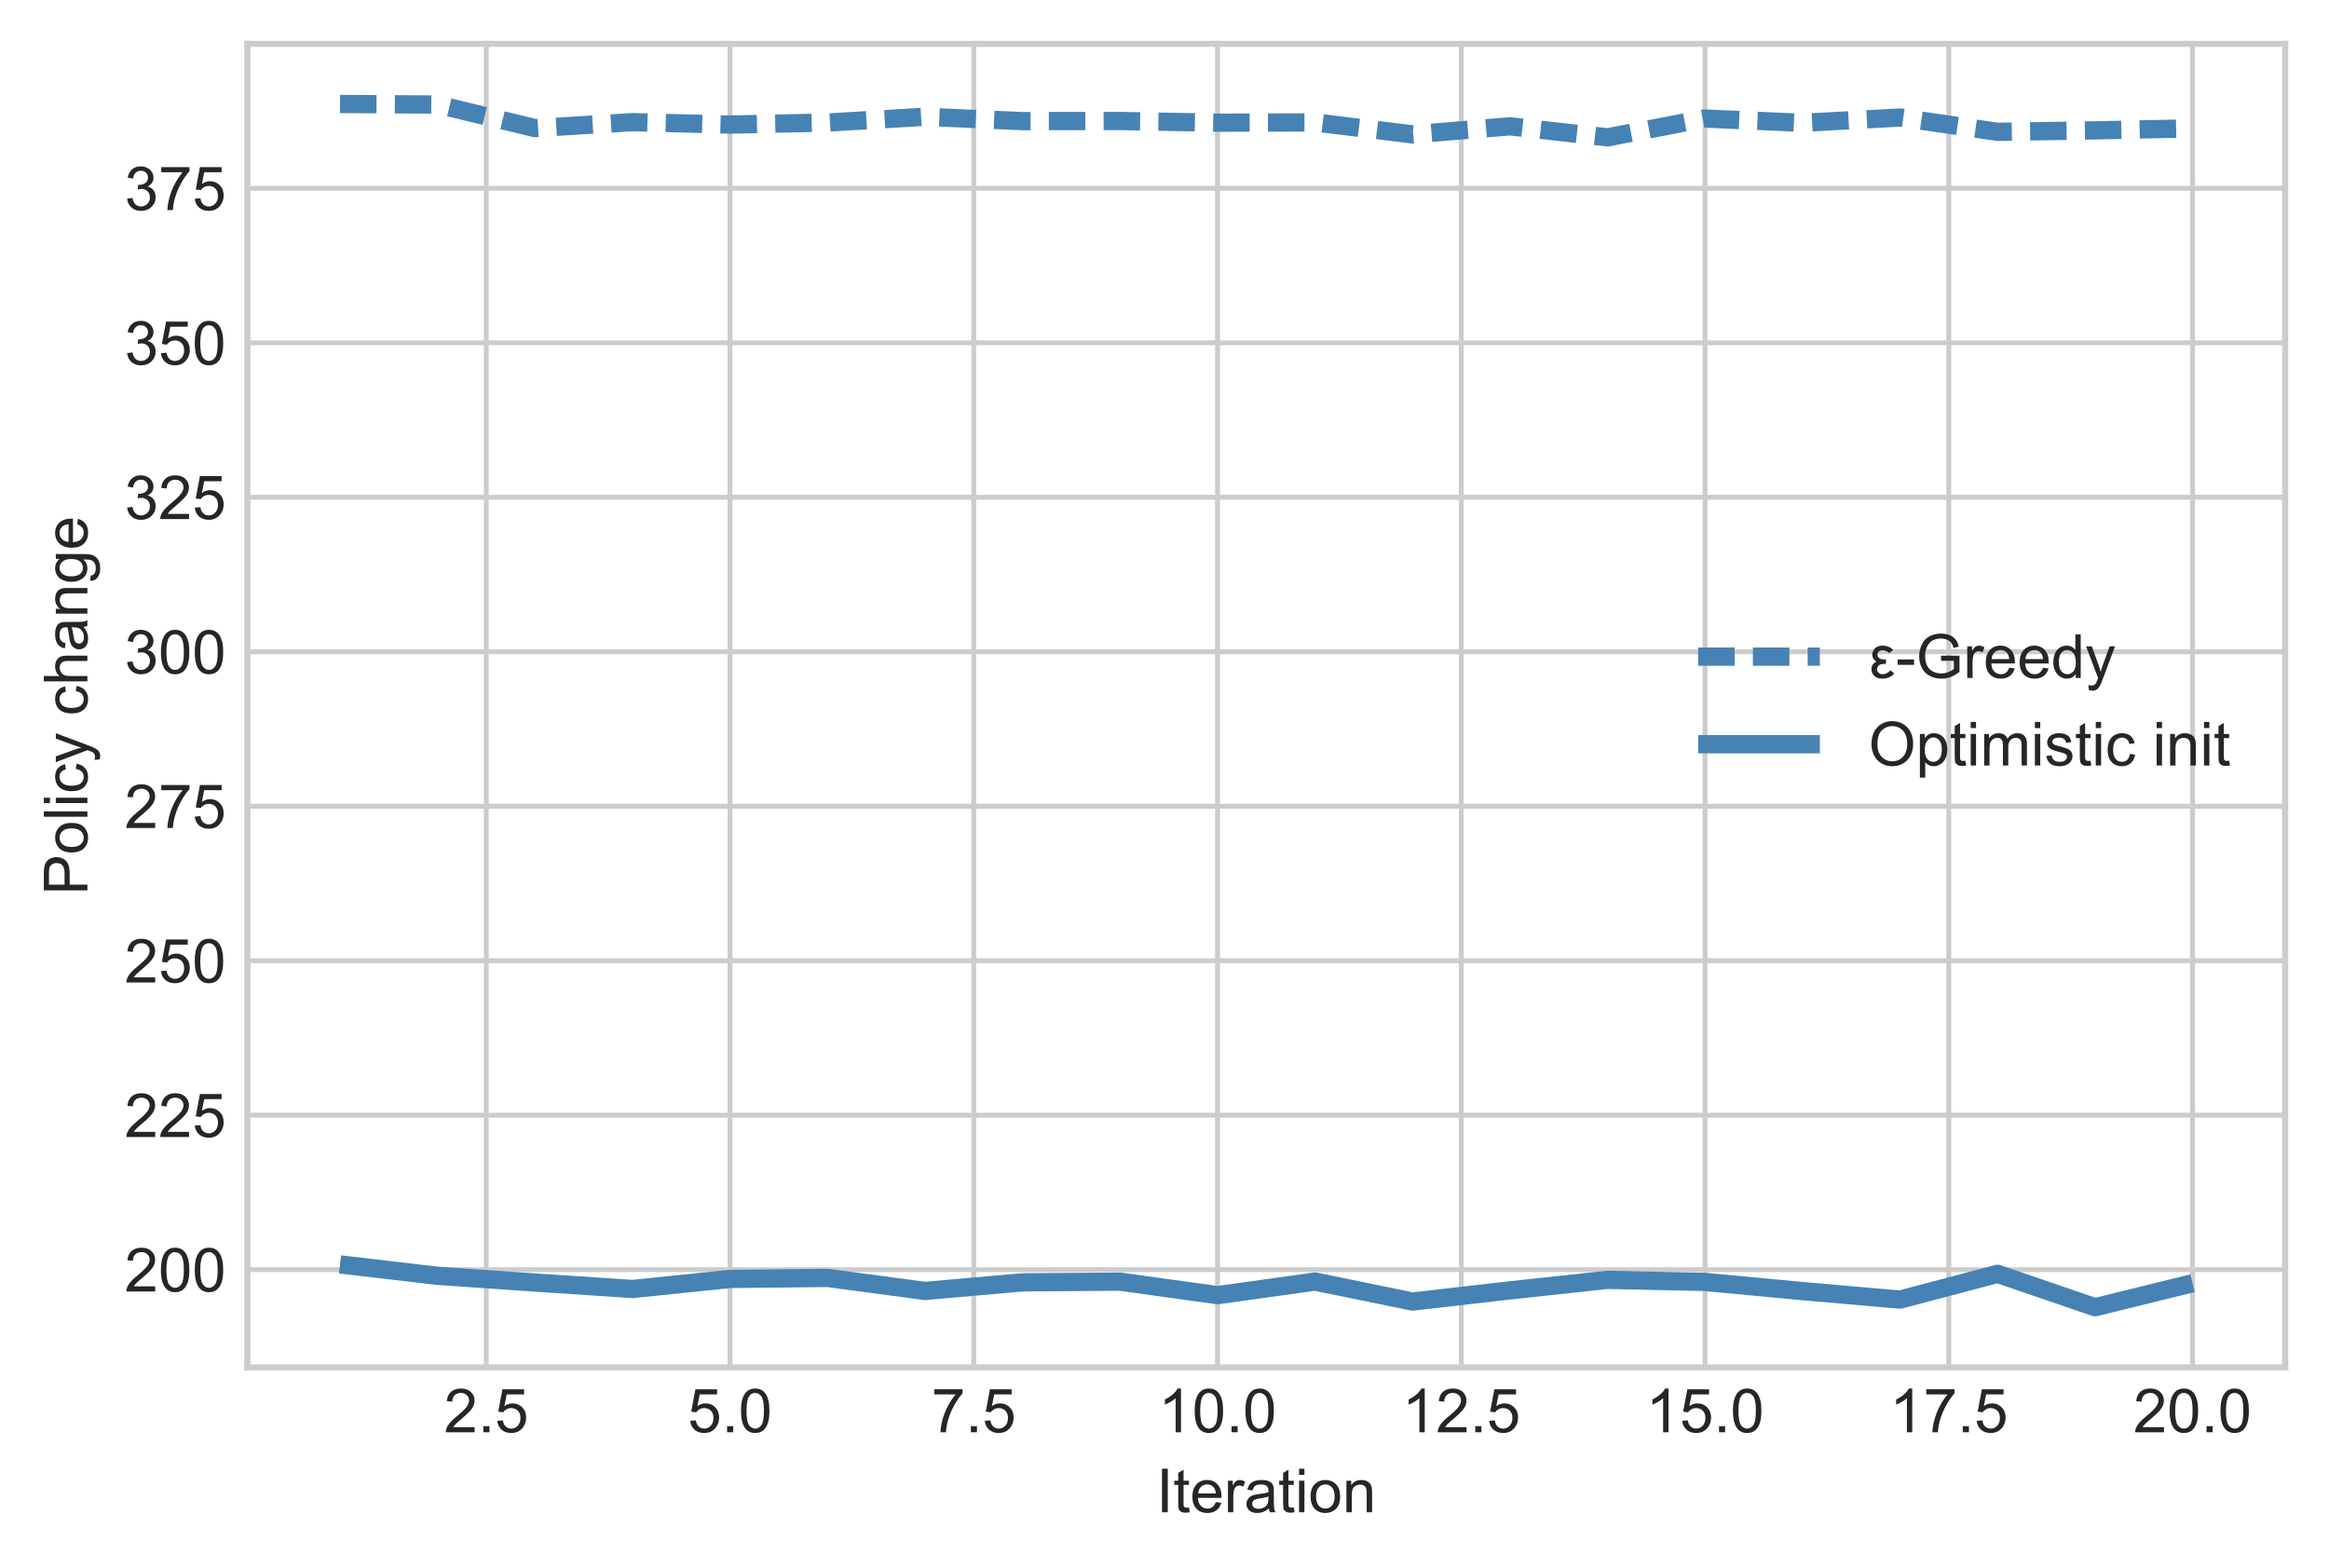 <svg width="510.194" height="343.507" viewBox="0 0 382.645 257.631" xmlns="http://www.w3.org/2000/svg" xmlns:xlink="http://www.w3.org/1999/xlink" stroke-linejoin="round" overflow="hidden"><rect x="0" y="0" width="382.645" height="257.631" fill="#333333" stroke="none"/><defs></defs><defs><clipPath id="pfedba23e48"><rect x="40.645" y="7.2" width="334.8" height="217.44"/></clipPath></defs><g id="figure_1"><g id="patch_1"><path d="M0 257.631 382.645 257.631 382.645 0 0 0Z" fill="#FFFFFF"/></g><g id="axes_1"><g id="patch_2"><path d="M40.645 224.64 375.445 224.64 375.445 7.2 40.645 7.2Z" fill="#FFFFFF"/></g><g id="matplotlib.axis_1"><g id="xtick_1"><g id="line2d_1"><path d="M79.892 224.64 79.892 7.2" stroke="#CCCCCC" stroke-width="0.8" stroke-linecap="round" fill="none" clip-path="url(#pfedba23e48)"/></g><g id="line2d_2"></g><g id="text_1"><defs><path d="M50.344 8.453 50.344 0 3.031 0C2.969 2.115 3.307 4.151 4.047 6.109 5.255 9.328 7.182 12.5 9.828 15.625 12.484 18.75 16.323 22.365 21.344 26.469 29.125 32.844 34.38 37.896 37.109 41.625 39.849 45.354 41.219 48.88 41.219 52.203 41.219 55.682 39.969 58.615 37.469 61 34.979 63.396 31.734 64.594 27.734 64.594 23.505 64.594 20.12 63.323 17.578 60.781 15.037 58.25 13.75 54.74 13.719 50.25L4.688 51.172C5.302 57.911 7.625 63.047 11.656 66.578 15.698 70.109 21.125 71.875 27.938 71.875 34.802 71.875 40.234 69.969 44.234 66.156 48.245 62.354 50.25 57.635 50.25 52 50.25 49.135 49.661 46.318 48.484 43.547 47.318 40.786 45.375 37.875 42.656 34.812 39.938 31.75 35.422 27.552 29.109 22.219 23.828 17.792 20.438 14.787 18.938 13.203 17.448 11.63 16.213 10.047 15.234 8.453Z" id="ArialMT-50"/><path d="M9.078 0 9.078 10.016 19.094 10.016 19.094 0Z" id="ArialMT-46"/><path d="M4.156 18.75 13.375 19.531C14.062 15.042 15.651 11.662 18.141 9.391 20.63 7.13 23.635 6 27.156 6 31.385 6 34.964 7.594 37.891 10.781 40.818 13.979 42.281 18.213 42.281 23.484 42.281 28.495 40.875 32.448 38.062 35.344 35.25 38.25 31.562 39.703 27 39.703 24.167 39.703 21.609 39.057 19.328 37.766 17.057 36.484 15.271 34.818 13.969 32.766L5.719 33.844 12.641 70.609 48.25 70.609 48.25 62.203 19.672 62.203 15.828 42.969C20.12 45.969 24.625 47.469 29.344 47.469 35.594 47.469 40.865 45.302 45.156 40.969 49.458 36.635 51.609 31.068 51.609 24.266 51.609 17.787 49.724 12.188 45.953 7.469 41.359 1.677 35.094-1.219 27.156-1.219 20.646-1.219 15.328 0.604 11.203 4.25 7.089 7.896 4.74 12.729 4.156 18.75Z" id="ArialMT-53"/></defs><g fill="#262626" transform="matrix(0.1 0 0 -0.1 72.942 235.298)"><use width="100%" height="100%" xlink:href="#ArialMT-50"></use><use x="55.615" width="100%" height="100%" xlink:href="#ArialMT-46"></use><use x="83.398" width="100%" height="100%" xlink:href="#ArialMT-53"></use></g></g></g><g id="xtick_2"><g id="line2d_3"><path d="M119.94 224.64 119.94 7.2" stroke="#CCCCCC" stroke-width="0.8" stroke-linecap="round" fill="none" clip-path="url(#pfedba23e48)"/></g><g id="line2d_4"></g><g id="text_2"><defs><path d="M4.156 35.297C4.156 43.766 5.026 50.578 6.766 55.734 8.505 60.901 11.088 64.88 14.516 67.672 17.953 70.474 22.276 71.875 27.484 71.875 31.328 71.875 34.698 71.099 37.594 69.547 40.49 68.005 42.88 65.776 44.766 62.859 46.661 59.953 48.146 56.406 49.219 52.219 50.292 48.042 50.828 42.401 50.828 35.297 50.828 26.901 49.964 20.125 48.234 14.969 46.516 9.812 43.938 5.823 40.5 3 37.073 0.188 32.734-1.219 27.484-1.219 20.588-1.219 15.172 1.255 11.234 6.203 6.516 12.162 4.156 21.859 4.156 35.297ZM13.188 35.297C13.188 23.547 14.562 15.724 17.312 11.828 20.062 7.943 23.453 6 27.484 6 31.526 6 34.922 7.953 37.672 11.859 40.422 15.766 41.797 23.578 41.797 35.297 41.797 47.089 40.422 54.917 37.672 58.781 34.922 62.656 31.495 64.594 27.391 64.594 23.359 64.594 20.135 62.885 17.719 59.469 14.698 55.115 13.188 47.057 13.188 35.297Z" id="ArialMT-48"/></defs><g fill="#262626" transform="matrix(0.1 0 0 -0.1 112.99 235.298)"><use width="100%" height="100%" xlink:href="#ArialMT-53"></use><use x="55.615" width="100%" height="100%" xlink:href="#ArialMT-46"></use><use x="83.398" width="100%" height="100%" xlink:href="#ArialMT-48"></use></g></g></g><g id="xtick_3"><g id="line2d_5"><path d="M159.988 224.64 159.988 7.2" stroke="#CCCCCC" stroke-width="0.8" stroke-linecap="round" fill="none" clip-path="url(#pfedba23e48)"/></g><g id="line2d_6"></g><g id="text_3"><defs><path d="M4.734 62.203 4.734 70.656 51.078 70.656 51.078 63.812C46.516 58.969 41.995 52.526 37.516 44.484 33.047 36.443 29.594 28.172 27.156 19.672 25.396 13.682 24.271 7.125 23.781 0L14.75 0C14.844 5.635 15.948 12.438 18.062 20.406 20.177 28.385 23.213 36.078 27.172 43.484 31.13 50.891 35.339 57.13 39.797 62.203Z" id="ArialMT-55"/></defs><g fill="#262626" transform="matrix(0.1 0 0 -0.1 153.038 235.298)"><use width="100%" height="100%" xlink:href="#ArialMT-55"></use><use x="55.615" width="100%" height="100%" xlink:href="#ArialMT-46"></use><use x="83.398" width="100%" height="100%" xlink:href="#ArialMT-53"></use></g></g></g><g id="xtick_4"><g id="line2d_7"><path d="M200.036 224.64 200.036 7.2" stroke="#CCCCCC" stroke-width="0.8" stroke-linecap="round" fill="none" clip-path="url(#pfedba23e48)"/></g><g id="line2d_8"></g><g id="text_4"><defs><path d="M37.25 0 28.469 0 28.469 56C26.354 53.99 23.578 51.974 20.141 49.953 16.703 47.932 13.62 46.417 10.891 45.406L10.891 53.906C15.807 56.219 20.104 59.016 23.781 62.297 27.458 65.588 30.062 68.781 31.594 71.875L37.25 71.875Z" id="ArialMT-49"/></defs><g fill="#262626" transform="matrix(0.1 0 0 -0.1 190.305 235.298)"><use width="100%" height="100%" xlink:href="#ArialMT-49"></use><use x="55.615" width="100%" height="100%" xlink:href="#ArialMT-48"></use><use x="111.23" width="100%" height="100%" xlink:href="#ArialMT-46"></use><use x="139.014" width="100%" height="100%" xlink:href="#ArialMT-48"></use></g></g></g><g id="xtick_5"><g id="line2d_9"><path d="M240.084 224.64 240.084 7.2" stroke="#CCCCCC" stroke-width="0.8" stroke-linecap="round" fill="none" clip-path="url(#pfedba23e48)"/></g><g id="line2d_10"></g><g id="text_5"><g fill="#262626" transform="matrix(0.1 0 0 -0.1 230.353 235.298)"><use width="100%" height="100%" xlink:href="#ArialMT-49"></use><use x="55.615" width="100%" height="100%" xlink:href="#ArialMT-50"></use><use x="111.23" width="100%" height="100%" xlink:href="#ArialMT-46"></use><use x="139.014" width="100%" height="100%" xlink:href="#ArialMT-53"></use></g></g></g><g id="xtick_6"><g id="line2d_11"><path d="M280.131 224.64 280.131 7.2" stroke="#CCCCCC" stroke-width="0.8" stroke-linecap="round" fill="none" clip-path="url(#pfedba23e48)"/></g><g id="line2d_12"></g><g id="text_6"><g fill="#262626" transform="matrix(0.1 0 0 -0.1 270.401 235.298)"><use width="100%" height="100%" xlink:href="#ArialMT-49"></use><use x="55.615" width="100%" height="100%" xlink:href="#ArialMT-53"></use><use x="111.23" width="100%" height="100%" xlink:href="#ArialMT-46"></use><use x="139.014" width="100%" height="100%" xlink:href="#ArialMT-48"></use></g></g></g><g id="xtick_7"><g id="line2d_13"><path d="M320.179 224.64 320.179 7.2" stroke="#CCCCCC" stroke-width="0.8" stroke-linecap="round" fill="none" clip-path="url(#pfedba23e48)"/></g><g id="line2d_14"></g><g id="text_7"><g fill="#262626" transform="matrix(0.1 0 0 -0.1 310.449 235.298)"><use width="100%" height="100%" xlink:href="#ArialMT-49"></use><use x="55.615" width="100%" height="100%" xlink:href="#ArialMT-55"></use><use x="111.23" width="100%" height="100%" xlink:href="#ArialMT-46"></use><use x="139.014" width="100%" height="100%" xlink:href="#ArialMT-53"></use></g></g></g><g id="xtick_8"><g id="line2d_15"><path d="M360.227 224.64 360.227 7.2" stroke="#CCCCCC" stroke-width="0.8" stroke-linecap="round" fill="none" clip-path="url(#pfedba23e48)"/></g><g id="line2d_16"></g><g id="text_8"><g fill="#262626" transform="matrix(0.1 0 0 -0.1 350.497 235.298)"><use width="100%" height="100%" xlink:href="#ArialMT-50"></use><use x="55.615" width="100%" height="100%" xlink:href="#ArialMT-48"></use><use x="111.23" width="100%" height="100%" xlink:href="#ArialMT-46"></use><use x="139.014" width="100%" height="100%" xlink:href="#ArialMT-48"></use></g></g></g><g id="text_9"><defs><path d="M9.328 0 9.328 71.578 18.797 71.578 18.797 0Z" id="ArialMT-73"/><path d="M25.781 7.859 27.047 0.094C24.578-0.427 22.365-0.688 20.406-0.688 17.219-0.688 14.745-0.182 12.984 0.828 11.234 1.839 10 3.167 9.281 4.812 8.562 6.458 8.203 9.917 8.203 15.188L8.203 45.016 1.766 45.016 1.766 51.859 8.203 51.859 8.203 64.703 16.938 69.969 16.938 51.859 25.781 51.859 25.781 45.016 16.938 45.016 16.938 14.703C16.938 12.193 17.094 10.578 17.406 9.859 17.719 9.151 18.224 8.583 18.922 8.156 19.62 7.729 20.62 7.516 21.922 7.516 22.901 7.516 24.188 7.63 25.781 7.859Z" id="ArialMT-116"/><path d="M42.094 16.703 51.172 15.578C49.745 10.276 47.094 6.156 43.219 3.219 39.344 0.292 34.396-1.172 28.375-1.172 20.792-1.172 14.776 1.161 10.328 5.828 5.88 10.505 3.656 17.057 3.656 25.484 3.656 34.214 5.901 40.984 10.391 45.797 14.891 50.62 20.719 53.031 27.875 53.031 34.812 53.031 40.479 50.672 44.875 45.953 49.271 41.234 51.469 34.594 51.469 26.031 51.469 25.51 51.453 24.729 51.422 23.688L12.75 23.688C13.073 17.99 14.682 13.625 17.578 10.594 20.474 7.573 24.088 6.062 28.422 6.062 31.641 6.062 34.391 6.906 36.672 8.594 38.953 10.292 40.76 12.995 42.094 16.703ZM13.234 30.906 42.188 30.906C41.802 35.271 40.698 38.542 38.875 40.719 36.073 44.104 32.443 45.797 27.984 45.797 23.943 45.797 20.547 44.448 17.797 41.75 15.047 39.052 13.526 35.438 13.234 30.906Z" id="ArialMT-101"/><path d="M6.5 0 6.5 51.859 14.406 51.859 14.406 44C16.427 47.677 18.292 50.099 20 51.266 21.708 52.443 23.588 53.031 25.641 53.031 28.599 53.031 31.609 52.089 34.672 50.203L31.641 42.047C29.495 43.318 27.349 43.953 25.203 43.953 23.276 43.953 21.547 43.375 20.016 42.219 18.484 41.062 17.396 39.458 16.75 37.406 15.771 34.281 15.281 30.865 15.281 27.156L15.281 0Z" id="ArialMT-114"/><path d="M40.438 6.391C37.177 3.63 34.042 1.677 31.031 0.531 28.021-0.604 24.792-1.172 21.344-1.172 15.646-1.172 11.266 0.219 8.203 3 5.141 5.781 3.609 9.339 3.609 13.672 3.609 16.213 4.188 18.531 5.344 20.625 6.5 22.729 8.016 24.417 9.891 25.688 11.766 26.958 13.875 27.917 16.219 28.562 17.938 29.021 20.542 29.463 24.031 29.891 31.125 30.734 36.349 31.74 39.703 32.906 39.734 34.115 39.75 34.88 39.75 35.203 39.75 38.786 38.917 41.312 37.25 42.781 35.01 44.76 31.677 45.75 27.25 45.75 23.115 45.75 20.062 45.026 18.094 43.578 16.125 42.13 14.667 39.568 13.719 35.891L5.125 37.062C5.906 40.74 7.193 43.708 8.984 45.969 10.776 48.229 13.365 49.969 16.75 51.188 20.135 52.417 24.057 53.031 28.516 53.031 32.943 53.031 36.536 52.51 39.297 51.469 42.068 50.427 44.104 49.115 45.406 47.531 46.708 45.958 47.62 43.964 48.141 41.547 48.432 40.057 48.578 37.359 48.578 33.453L48.578 21.734C48.578 13.557 48.766 8.385 49.141 6.219 49.516 4.062 50.26 1.99 51.375 0L42.188 0C41.281 1.823 40.698 3.953 40.438 6.391ZM39.703 26.031C36.505 24.729 31.719 23.62 25.344 22.703 21.729 22.182 19.172 21.594 17.672 20.938 16.182 20.292 15.026 19.344 14.203 18.094 13.391 16.844 12.984 15.453 12.984 13.922 12.984 11.578 13.87 9.625 15.641 8.062 17.422 6.5 20.021 5.719 23.438 5.719 26.823 5.719 29.833 6.458 32.469 7.938 35.104 9.417 37.042 11.443 38.281 14.016 39.229 16.005 39.703 18.932 39.703 22.797Z" id="ArialMT-97"/><path d="M6.641 61.469 6.641 71.578 15.438 71.578 15.438 61.469ZM6.641 0 6.641 51.859 15.438 51.859 15.438 0Z" id="ArialMT-105"/><path d="M3.328 25.922C3.328 35.526 5.995 42.641 11.328 47.266 15.787 51.109 21.224 53.031 27.641 53.031 34.766 53.031 40.589 50.693 45.109 46.016 49.641 41.349 51.906 34.896 51.906 26.656 51.906 19.99 50.906 14.74 48.906 10.906 46.906 7.083 43.99 4.115 40.156 2 36.333-0.115 32.161-1.172 27.641-1.172 20.38-1.172 14.51 1.156 10.031 5.812 5.562 10.469 3.328 17.172 3.328 25.922ZM12.359 25.922C12.359 19.287 13.807 14.318 16.703 11.016 19.599 7.714 23.245 6.062 27.641 6.062 32.005 6.062 35.635 7.719 38.531 11.031 41.427 14.354 42.875 19.417 42.875 26.219 42.875 32.635 41.417 37.495 38.5 40.797 35.583 44.099 31.963 45.75 27.641 45.75 23.245 45.75 19.599 44.104 16.703 40.812 13.807 37.531 12.359 32.568 12.359 25.922Z" id="ArialMT-111"/><path d="M6.594 0 6.594 51.859 14.5 51.859 14.5 44.484C18.312 50.182 23.812 53.031 31 53.031 34.125 53.031 37 52.469 39.625 51.344 42.25 50.219 44.214 48.745 45.516 46.922 46.818 45.099 47.729 42.938 48.25 40.438 48.573 38.802 48.734 35.953 48.734 31.891L48.734 0 39.938 0 39.938 31.547C39.938 35.13 39.594 37.807 38.906 39.578 38.229 41.349 37.021 42.76 35.281 43.812 33.542 44.875 31.5 45.406 29.156 45.406 25.406 45.406 22.172 44.219 19.453 41.844 16.734 39.469 15.375 34.964 15.375 28.328L15.375 0Z" id="ArialMT-110"/></defs><g fill="#262626" transform="matrix(0.1 0 0 -0.1 189.98 248.443)"><use width="100%" height="100%" xlink:href="#ArialMT-73"></use><use x="27.783" width="100%" height="100%" xlink:href="#ArialMT-116"></use><use x="55.566" width="100%" height="100%" xlink:href="#ArialMT-101"></use><use x="111.182" width="100%" height="100%" xlink:href="#ArialMT-114"></use><use x="144.482" width="100%" height="100%" xlink:href="#ArialMT-97"></use><use x="200.098" width="100%" height="100%" xlink:href="#ArialMT-116"></use><use x="227.881" width="100%" height="100%" xlink:href="#ArialMT-105"></use><use x="250.098" width="100%" height="100%" xlink:href="#ArialMT-111"></use><use x="305.713" width="100%" height="100%" xlink:href="#ArialMT-110"></use></g></g></g><g id="matplotlib.axis_2"><g id="ytick_1"><g id="line2d_17"><path d="M40.645 208.587 375.445 208.587" stroke="#CCCCCC" stroke-width="0.8" stroke-linecap="round" fill="none" clip-path="url(#pfedba23e48)"/></g><g id="line2d_18"></g><g id="text_10"><g fill="#262626" transform="matrix(0.1 0 0 -0.1 20.462 212.166)"><use width="100%" height="100%" xlink:href="#ArialMT-50"></use><use x="55.615" width="100%" height="100%" xlink:href="#ArialMT-48"></use><use x="111.23" width="100%" height="100%" xlink:href="#ArialMT-48"></use></g></g></g><g id="ytick_2"><g id="line2d_19"><path d="M40.645 183.209 375.445 183.209" stroke="#CCCCCC" stroke-width="0.8" stroke-linecap="round" fill="none" clip-path="url(#pfedba23e48)"/></g><g id="line2d_20"></g><g id="text_11"><g fill="#262626" transform="matrix(0.1 0 0 -0.1 20.462 186.788)"><use width="100%" height="100%" xlink:href="#ArialMT-50"></use><use x="55.615" width="100%" height="100%" xlink:href="#ArialMT-50"></use><use x="111.23" width="100%" height="100%" xlink:href="#ArialMT-53"></use></g></g></g><g id="ytick_3"><g id="line2d_21"><path d="M40.645 157.831 375.445 157.831" stroke="#CCCCCC" stroke-width="0.8" stroke-linecap="round" fill="none" clip-path="url(#pfedba23e48)"/></g><g id="line2d_22"></g><g id="text_12"><g fill="#262626" transform="matrix(0.1 0 0 -0.1 20.462 161.41)"><use width="100%" height="100%" xlink:href="#ArialMT-50"></use><use x="55.615" width="100%" height="100%" xlink:href="#ArialMT-53"></use><use x="111.23" width="100%" height="100%" xlink:href="#ArialMT-48"></use></g></g></g><g id="ytick_4"><g id="line2d_23"><path d="M40.645 132.453 375.445 132.453" stroke="#CCCCCC" stroke-width="0.8" stroke-linecap="round" fill="none" clip-path="url(#pfedba23e48)"/></g><g id="line2d_24"></g><g id="text_13"><g fill="#262626" transform="matrix(0.1 0 0 -0.1 20.462 136.032)"><use width="100%" height="100%" xlink:href="#ArialMT-50"></use><use x="55.615" width="100%" height="100%" xlink:href="#ArialMT-55"></use><use x="111.23" width="100%" height="100%" xlink:href="#ArialMT-53"></use></g></g></g><g id="ytick_5"><g id="line2d_25"><path d="M40.645 107.075 375.445 107.075" stroke="#CCCCCC" stroke-width="0.8" stroke-linecap="round" fill="none" clip-path="url(#pfedba23e48)"/></g><g id="line2d_26"></g><g id="text_14"><defs><path d="M4.203 18.891 12.984 20.062C13.995 15.083 15.713 11.495 18.141 9.297 20.568 7.099 23.521 6 27 6 31.135 6 34.625 7.432 37.469 10.297 40.323 13.162 41.75 16.713 41.75 20.953 41.75 24.984 40.432 28.307 37.797 30.922 35.161 33.547 31.807 34.859 27.734 34.859 26.078 34.859 24.01 34.536 21.531 33.891L22.516 41.609C23.099 41.536 23.568 41.5 23.922 41.5 27.672 41.5 31.042 42.474 34.031 44.422 37.031 46.38 38.531 49.396 38.531 53.469 38.531 56.688 37.438 59.354 35.25 61.469 33.073 63.594 30.26 64.656 26.812 64.656 23.396 64.656 20.547 63.578 18.266 61.422 15.984 59.276 14.521 56.057 13.875 51.766L5.078 53.328C6.151 59.214 8.589 63.776 12.391 67.016 16.203 70.255 20.943 71.875 26.609 71.875 30.516 71.875 34.109 71.037 37.391 69.359 40.682 67.682 43.198 65.396 44.938 62.5 46.688 59.604 47.562 56.526 47.562 53.266 47.562 50.182 46.729 47.37 45.062 44.828 43.406 42.286 40.953 40.266 37.703 38.766 41.932 37.797 45.219 35.771 47.562 32.688 49.906 29.615 51.078 25.766 51.078 21.141 51.078 14.891 48.797 9.594 44.234 5.25 39.682 0.906 33.922-1.266 26.953-1.266 20.672-1.266 15.453 0.604 11.297 4.344 7.151 8.094 4.786 12.943 4.203 18.891Z" id="ArialMT-51"/></defs><g fill="#262626" transform="matrix(0.1 0 0 -0.1 20.462 110.654)"><use width="100%" height="100%" xlink:href="#ArialMT-51"></use><use x="55.615" width="100%" height="100%" xlink:href="#ArialMT-48"></use><use x="111.23" width="100%" height="100%" xlink:href="#ArialMT-48"></use></g></g></g><g id="ytick_6"><g id="line2d_27"><path d="M40.645 81.697 375.445 81.697" stroke="#CCCCCC" stroke-width="0.8" stroke-linecap="round" fill="none" clip-path="url(#pfedba23e48)"/></g><g id="line2d_28"></g><g id="text_15"><g fill="#262626" transform="matrix(0.1 0 0 -0.1 20.462 85.275)"><use width="100%" height="100%" xlink:href="#ArialMT-51"></use><use x="55.615" width="100%" height="100%" xlink:href="#ArialMT-50"></use><use x="111.23" width="100%" height="100%" xlink:href="#ArialMT-53"></use></g></g></g><g id="ytick_7"><g id="line2d_29"><path d="M40.645 56.318 375.445 56.318" stroke="#CCCCCC" stroke-width="0.8" stroke-linecap="round" fill="none" clip-path="url(#pfedba23e48)"/></g><g id="line2d_30"></g><g id="text_16"><g fill="#262626" transform="matrix(0.1 0 0 -0.1 20.462 59.897)"><use width="100%" height="100%" xlink:href="#ArialMT-51"></use><use x="55.615" width="100%" height="100%" xlink:href="#ArialMT-53"></use><use x="111.23" width="100%" height="100%" xlink:href="#ArialMT-48"></use></g></g></g><g id="ytick_8"><g id="line2d_31"><path d="M40.645 30.94 375.445 30.94" stroke="#CCCCCC" stroke-width="0.8" stroke-linecap="round" fill="none" clip-path="url(#pfedba23e48)"/></g><g id="line2d_32"></g><g id="text_17"><g fill="#262626" transform="matrix(0.1 0 0 -0.1 20.462 34.519)"><use width="100%" height="100%" xlink:href="#ArialMT-51"></use><use x="55.615" width="100%" height="100%" xlink:href="#ArialMT-55"></use><use x="111.23" width="100%" height="100%" xlink:href="#ArialMT-53"></use></g></g></g><g id="text_18"><defs><path d="M7.719 0 7.719 71.578 34.719 71.578C39.469 71.578 43.099 71.354 45.609 70.906 49.12 70.312 52.062 69.193 54.438 67.547 56.823 65.912 58.74 63.609 60.188 60.641 61.635 57.682 62.359 54.427 62.359 50.875 62.359 44.792 60.422 39.641 56.547 35.422 52.672 31.213 45.672 29.109 35.547 29.109L17.188 29.109 17.188 0ZM17.188 37.547 35.688 37.547C41.812 37.547 46.161 38.688 48.734 40.969 51.307 43.25 52.594 46.458 52.594 50.594 52.594 53.583 51.833 56.141 50.312 58.266 48.802 60.401 46.812 61.812 44.344 62.5 42.74 62.927 39.792 63.141 35.5 63.141L17.188 63.141Z" id="ArialMT-80"/><path d="M6.391 0 6.391 71.578 15.188 71.578 15.188 0Z" id="ArialMT-108"/><path d="M40.438 19 49.078 17.875C48.13 11.917 45.708 7.25 41.812 3.875 37.927 0.51 33.151-1.172 27.484-1.172 20.391-1.172 14.688 1.146 10.375 5.781 6.062 10.427 3.906 17.078 3.906 25.734 3.906 31.328 4.833 36.224 6.688 40.422 8.542 44.63 11.365 47.781 15.156 49.875 18.948 51.979 23.078 53.031 27.547 53.031 33.172 53.031 37.776 51.604 41.359 48.75 44.943 45.906 47.24 41.865 48.25 36.625L39.703 35.297C38.891 38.786 37.448 41.406 35.375 43.156 33.312 44.917 30.812 45.797 27.875 45.797 23.448 45.797 19.849 44.208 17.078 41.031 14.318 37.865 12.938 32.849 12.938 25.984 12.938 19.016 14.271 13.953 16.938 10.797 19.615 7.641 23.099 6.062 27.391 6.062 30.838 6.062 33.719 7.12 36.031 9.234 38.344 11.349 39.812 14.604 40.438 19Z" id="ArialMT-99"/><path d="M6.203-19.969 5.219-11.719C7.146-12.24 8.823-12.5 10.25-12.5 12.208-12.5 13.771-12.172 14.938-11.516 16.115-10.87 17.078-9.964 17.828-8.797 18.38-7.911 19.276-5.729 20.516-2.25 20.672-1.76 20.932-1.042 21.297-0.094L1.609 51.859 11.078 51.859 21.875 21.828C23.271 18.016 24.526 14.01 25.641 9.812 26.651 13.854 27.854 17.792 29.25 21.625L40.328 51.859 49.125 51.859 29.391-0.875C27.276-6.573 25.635-10.495 24.469-12.641 22.906-15.547 21.115-17.672 19.094-19.016 17.073-20.37 14.662-21.047 11.859-21.047 10.172-21.047 8.286-20.688 6.203-19.969Z" id="ArialMT-121"/><path d="" id="ArialMT-32"/><path d="M6.594 0 6.594 71.578 15.375 71.578 15.375 45.906C19.479 50.656 24.656 53.031 30.906 53.031 34.75 53.031 38.089 52.271 40.922 50.75 43.755 49.24 45.781 47.151 47 44.484 48.219 41.818 48.828 37.943 48.828 32.859L48.828 0 40.047 0 40.047 32.859C40.047 37.255 39.094 40.453 37.188 42.453 35.281 44.453 32.589 45.453 29.109 45.453 26.505 45.453 24.052 44.776 21.75 43.422 19.458 42.078 17.823 40.25 16.844 37.938 15.865 35.625 15.375 32.438 15.375 28.375L15.375 0Z" id="ArialMT-104"/><path d="M4.984-4.297 13.531-5.562C13.885-8.198 14.875-10.12 16.5-11.328 18.688-12.953 21.667-13.766 25.438-13.766 29.51-13.766 32.651-12.953 34.859-11.328 37.078-9.703 38.578-7.427 39.359-4.5 39.818-2.708 40.026 1.052 39.984 6.781 36.151 2.26 31.37 0 25.641 0 18.505 0 12.984 2.573 9.078 7.719 5.172 12.865 3.219 19.031 3.219 26.219 3.219 31.167 4.115 35.729 5.906 39.906 7.698 44.094 10.292 47.328 13.688 49.609 17.094 51.891 21.094 53.031 25.688 53.031 31.802 53.031 36.849 50.557 40.828 45.609L40.828 51.859 48.922 51.859 48.922 7.031C48.922-1.042 48.099-6.76 46.453-10.125 44.818-13.5 42.214-16.162 38.641-18.109 35.078-20.068 30.693-21.047 25.484-21.047 19.307-21.047 14.312-19.656 10.5-16.875 6.688-14.094 4.849-9.901 4.984-4.297ZM12.25 26.859C12.25 20.057 13.599 15.094 16.297 11.969 19.005 8.844 22.396 7.281 26.469 7.281 30.5 7.281 33.88 8.833 36.609 11.938 39.349 15.052 40.719 19.927 40.719 26.562 40.719 32.906 39.312 37.688 36.5 40.906 33.688 44.135 30.292 45.75 26.312 45.75 22.406 45.75 19.083 44.161 16.344 40.984 13.615 37.818 12.25 33.109 12.25 26.859Z" id="ArialMT-103"/></defs><g fill="#262626" transform="matrix(6.12323e-18 -0.1 -0.1 -6.12323e-18 14.358 147.049)"><use width="100%" height="100%" xlink:href="#ArialMT-80"></use><use x="66.699" width="100%" height="100%" xlink:href="#ArialMT-111"></use><use x="122.314" width="100%" height="100%" xlink:href="#ArialMT-108"></use><use x="144.531" width="100%" height="100%" xlink:href="#ArialMT-105"></use><use x="166.748" width="100%" height="100%" xlink:href="#ArialMT-99"></use><use x="216.748" width="100%" height="100%" xlink:href="#ArialMT-121"></use><use x="266.748" width="100%" height="100%" xlink:href="#ArialMT-32"></use><use x="294.531" width="100%" height="100%" xlink:href="#ArialMT-99"></use><use x="344.531" width="100%" height="100%" xlink:href="#ArialMT-104"></use><use x="400.146" width="100%" height="100%" xlink:href="#ArialMT-97"></use><use x="455.762" width="100%" height="100%" xlink:href="#ArialMT-110"></use><use x="511.377" width="100%" height="100%" xlink:href="#ArialMT-103"></use><use x="566.992" width="100%" height="100%" xlink:href="#ArialMT-101"></use></g></g></g><g id="line2d_33"><path d="M55.864 17.084 71.883 17.175 87.902 21.046 103.921 20.067 119.94 20.468 135.959 20.133 151.978 19.183 167.997 19.899 184.017 19.877 200.036 20.155 216.055 20.113 232.074 22.077 248.093 20.75 264.112 22.561 280.131 19.477 296.151 20.179 312.17 19.306 328.189 21.659 344.208 21.416 360.227 21.087" stroke="#4682B4" stroke-width="3" stroke-dasharray="6 3" fill="none" clip-path="url(#pfedba23e48)"/></g><g id="line2d_34"><path d="M55.864 207.721 71.883 209.595 87.902 210.699 103.921 211.761 119.94 210.113 135.959 209.942 151.978 212.081 167.997 210.669 184.017 210.556 200.036 212.775 216.055 210.543 232.074 213.822 248.093 211.988 264.112 210.261 280.131 210.602 296.151 212.107 312.17 213.504 328.189 209.271 344.208 214.756 360.227 210.815" stroke="#4682B4" stroke-width="3" stroke-dasharray="6 0" fill="none" clip-path="url(#pfedba23e48)"/></g><g id="patch_3"><path d="M40.645 224.64 40.645 7.2" stroke="#CCCCCC" stroke-linecap="square" stroke-linejoin="miter" fill="none"/></g><g id="patch_4"><path d="M375.445 224.64 375.445 7.2" stroke="#CCCCCC" stroke-linecap="square" stroke-linejoin="miter" fill="none"/></g><g id="patch_5"><path d="M40.645 224.64 375.445 224.64" stroke="#CCCCCC" stroke-linecap="square" stroke-linejoin="miter" fill="none"/></g><g id="patch_6"><path d="M40.645 7.2 375.445 7.2" stroke="#CCCCCC" stroke-linecap="square" stroke-linejoin="miter" fill="none"/></g><g id="legend_1"><g id="line2d_35"><path d="M278.994 107.871 298.994 107.871" stroke="#4682B4" stroke-width="3" stroke-dasharray="6 3" fill="none"/></g><g id="line2d_36"></g><g id="text_19"><defs><path d="M40.484 46 34.188 40.922C30.177 43.943 26.432 45.453 22.953 45.453 20.088 45.453 17.995 44.688 16.672 43.156 15.359 41.635 14.703 39.995 14.703 38.234 14.703 35.953 15.677 34.057 17.625 32.547 19.583 31.037 22.448 30.281 26.219 30.281 26.708 30.281 27.521 30.297 28.656 30.328L28.656 22.953C27.615 22.984 26.833 23 26.312 23 21.667 23 18.438 22.104 16.625 20.312 14.823 18.521 13.922 16.505 13.922 14.266 13.922 11.953 14.833 10.005 16.656 8.422 18.479 6.849 20.641 6.062 23.141 6.062 27.734 6.062 32.031 8.193 36.031 12.453L42.328 7.125C37.12 1.594 30.646-1.172 22.906-1.172 16.812-1.172 12.266 0.375 9.266 3.469 6.276 6.562 4.781 10.162 4.781 14.266 4.781 20.151 7.646 24.333 13.375 26.812 8.594 29.51 6.203 33.234 6.203 37.984 6.203 41.859 7.62 45.333 10.453 48.406 13.287 51.49 17.63 53.031 23.484 53.031 30.193 53.031 35.859 50.688 40.484 46Z" id="ArialMT-949"/><path d="M3.172 21.484 3.172 30.328 30.172 30.328 30.172 21.484Z" id="ArialMT-45"/><path d="M41.219 28.078 41.219 36.469 71.531 36.531 71.531 9.969C66.875 6.25 62.073 3.453 57.125 1.578 52.177-0.286 47.099-1.219 41.891-1.219 34.859-1.219 28.469 0.286 22.719 3.297 16.979 6.307 12.646 10.662 9.719 16.359 6.792 22.057 5.328 28.422 5.328 35.453 5.328 42.422 6.781 48.922 9.688 54.953 12.604 60.995 16.797 65.479 22.266 68.406 27.734 71.333 34.031 72.797 41.156 72.797 46.333 72.797 51.01 71.958 55.188 70.281 59.375 68.615 62.656 66.281 65.031 63.281 67.417 60.292 69.224 56.385 70.453 51.562L61.922 49.219C60.839 52.865 59.5 55.729 57.906 57.812 56.312 59.896 54.031 61.562 51.062 62.812 48.104 64.073 44.823 64.703 41.219 64.703 36.885 64.703 33.141 64.042 29.984 62.719 26.828 61.406 24.281 59.672 22.344 57.516 20.406 55.37 18.901 53.01 17.828 50.438 16.005 46.01 15.094 41.208 15.094 36.031 15.094 29.656 16.193 24.318 18.391 20.016 20.588 15.724 23.787 12.537 27.984 10.453 32.182 8.37 36.641 7.328 41.359 7.328 45.464 7.328 49.469 8.115 53.375 9.688 57.281 11.271 60.24 12.958 62.25 14.75L62.25 28.078Z" id="ArialMT-71"/><path d="M40.234 0 40.234 6.547C36.943 1.401 32.109-1.172 25.734-1.172 21.599-1.172 17.797-0.031 14.328 2.25 10.859 4.531 8.172 7.714 6.266 11.797 4.37 15.88 3.422 20.573 3.422 25.875 3.422 31.052 4.281 35.75 6 39.969 7.729 44.188 10.318 47.417 13.766 49.656 17.224 51.906 21.083 53.031 25.344 53.031 28.469 53.031 31.25 52.37 33.688 51.047 36.135 49.734 38.125 48.021 39.656 45.906L39.656 71.578 48.391 71.578 48.391 0ZM12.453 25.875C12.453 19.24 13.849 14.276 16.641 10.984 19.443 7.703 22.75 6.062 26.562 6.062 30.406 6.062 33.667 7.63 36.344 10.766 39.031 13.912 40.375 18.703 40.375 25.141 40.375 32.245 39.005 37.453 36.266 40.766 33.536 44.089 30.172 45.75 26.172 45.75 22.266 45.75 19 44.156 16.375 40.969 13.76 37.781 12.453 32.75 12.453 25.875Z" id="ArialMT-100"/></defs><g fill="#262626" transform="matrix(0.1 0 0 -0.1 306.994 111.371)"><use width="100%" height="100%" xlink:href="#ArialMT-949"></use><use x="44.58" width="100%" height="100%" xlink:href="#ArialMT-45"></use><use x="77.881" width="100%" height="100%" xlink:href="#ArialMT-71"></use><use x="155.664" width="100%" height="100%" xlink:href="#ArialMT-114"></use><use x="188.965" width="100%" height="100%" xlink:href="#ArialMT-101"></use><use x="244.58" width="100%" height="100%" xlink:href="#ArialMT-101"></use><use x="300.195" width="100%" height="100%" xlink:href="#ArialMT-100"></use><use x="355.811" width="100%" height="100%" xlink:href="#ArialMT-121"></use></g></g><g id="line2d_37"><path d="M278.994 122.261 298.994 122.261" stroke="#4682B4" stroke-width="3" stroke-dasharray="6 0" fill="none"/></g><g id="line2d_38"></g><g id="text_20"><defs><path d="M4.828 34.859C4.828 46.745 8.016 56.047 14.391 62.766 20.776 69.495 29.016 72.859 39.109 72.859 45.724 72.859 51.682 71.276 56.984 68.109 62.286 64.953 66.328 60.552 69.109 54.906 71.901 49.26 73.297 42.854 73.297 35.688 73.297 28.438 71.828 21.948 68.891 16.219 65.963 10.49 61.812 6.151 56.438 3.203 51.073 0.255 45.281-1.219 39.062-1.219 32.323-1.219 26.297 0.406 20.984 3.656 15.682 6.917 11.662 11.359 8.922 16.984 6.193 22.62 4.828 28.578 4.828 34.859ZM14.594 34.719C14.594 26.094 16.912 19.297 21.547 14.328 26.193 9.37 32.016 6.891 39.016 6.891 46.141 6.891 52.005 9.396 56.609 14.406 61.224 19.417 63.531 26.531 63.531 35.75 63.531 41.573 62.547 46.656 60.578 51 58.609 55.344 55.724 58.714 51.922 61.109 48.13 63.505 43.875 64.703 39.156 64.703 32.458 64.703 26.688 62.396 21.844 57.781 17.01 53.177 14.594 45.49 14.594 34.719Z" id="ArialMT-79"/><path d="M6.594-19.875 6.594 51.859 14.594 51.859 14.594 45.125C16.49 47.76 18.625 49.734 21 51.047 23.375 52.37 26.255 53.031 29.641 53.031 34.068 53.031 37.974 51.891 41.359 49.609 44.745 47.328 47.297 44.109 49.016 39.953 50.745 35.807 51.609 31.26 51.609 26.312 51.609 21.01 50.656 16.234 48.75 11.984 46.854 7.734 44.089 4.479 40.453 2.219 36.828-0.042 33.01-1.172 29-1.172 26.073-1.172 23.443-0.552 21.109 0.688 18.787 1.927 16.875 3.49 15.375 5.375L15.375-19.875ZM14.547 25.641C14.547 18.963 15.896 14.031 18.594 10.844 21.302 7.656 24.578 6.062 28.422 6.062 32.328 6.062 35.672 7.714 38.453 11.016 41.234 14.318 42.625 19.438 42.625 26.375 42.625 32.979 41.266 37.922 38.547 41.203 35.828 44.495 32.583 46.141 28.812 46.141 25.062 46.141 21.745 44.391 18.859 40.891 15.984 37.391 14.547 32.307 14.547 25.641Z" id="ArialMT-112"/><path d="M6.594 0 6.594 51.859 14.453 51.859 14.453 44.578C16.078 47.12 18.24 49.161 20.938 50.703 23.646 52.255 26.724 53.031 30.172 53.031 34.016 53.031 37.167 52.234 39.625 50.641 42.083 49.047 43.818 46.818 44.828 43.953 48.932 50.005 54.271 53.031 60.844 53.031 65.99 53.031 69.943 51.604 72.703 48.75 75.474 45.906 76.859 41.521 76.859 35.594L76.859 0 68.109 0 68.109 32.672C68.109 36.182 67.823 38.708 67.25 40.25 66.688 41.802 65.656 43.047 64.156 43.984 62.667 44.932 60.911 45.406 58.891 45.406 55.245 45.406 52.214 44.193 49.797 41.766 47.391 39.349 46.188 35.469 46.188 30.125L46.188 0 37.406 0 37.406 33.688C37.406 37.594 36.688 40.521 35.25 42.469 33.823 44.427 31.479 45.406 28.219 45.406 25.75 45.406 23.463 44.755 21.359 43.453 19.266 42.151 17.745 40.245 16.797 37.734 15.849 35.234 15.375 31.625 15.375 26.906L15.375 0Z" id="ArialMT-109"/><path d="M3.078 15.484 11.766 16.844C12.255 13.365 13.615 10.698 15.844 8.844 18.073 6.99 21.193 6.062 25.203 6.062 29.234 6.062 32.224 6.88 34.172 8.516 36.13 10.162 37.109 12.094 37.109 14.312 37.109 16.292 36.245 17.854 34.516 19 33.318 19.781 30.323 20.771 25.531 21.969 19.094 23.604 14.63 25.016 12.141 26.203 9.651 27.391 7.76 29.031 6.469 31.125 5.188 33.229 4.547 35.552 4.547 38.094 4.547 40.396 5.073 42.531 6.125 44.5 7.188 46.479 8.63 48.12 10.453 49.422 11.818 50.422 13.677 51.271 16.031 51.969 18.396 52.677 20.932 53.031 23.641 53.031 27.703 53.031 31.271 52.443 34.344 51.266 37.427 50.099 39.698 48.51 41.156 46.5 42.625 44.5 43.635 41.828 44.188 38.484L35.594 37.312C35.208 39.979 34.078 42.057 32.203 43.547 30.328 45.047 27.682 45.797 24.266 45.797 20.234 45.797 17.354 45.13 15.625 43.797 13.896 42.464 13.031 40.901 13.031 39.109 13.031 37.974 13.391 36.948 14.109 36.031 14.828 35.094 15.953 34.312 17.484 33.688 18.359 33.365 20.948 32.62 25.25 31.453 31.469 29.787 35.802 28.422 38.25 27.359 40.708 26.307 42.635 24.771 44.031 22.75 45.438 20.74 46.141 18.234 46.141 15.234 46.141 12.307 45.286 9.547 43.578 6.953 41.87 4.37 39.401 2.37 36.172 0.953 32.953-0.464 29.312-1.172 25.25-1.172 18.51-1.172 13.375 0.229 9.844 3.031 6.312 5.833 4.057 9.984 3.078 15.484Z" id="ArialMT-115"/></defs><g fill="#262626" transform="matrix(0.1 0 0 -0.1 306.994 125.761)"><use width="100%" height="100%" xlink:href="#ArialMT-79"></use><use x="77.783" width="100%" height="100%" xlink:href="#ArialMT-112"></use><use x="133.398" width="100%" height="100%" xlink:href="#ArialMT-116"></use><use x="161.182" width="100%" height="100%" xlink:href="#ArialMT-105"></use><use x="183.398" width="100%" height="100%" xlink:href="#ArialMT-109"></use><use x="266.699" width="100%" height="100%" xlink:href="#ArialMT-105"></use><use x="288.916" width="100%" height="100%" xlink:href="#ArialMT-115"></use><use x="338.916" width="100%" height="100%" xlink:href="#ArialMT-116"></use><use x="366.699" width="100%" height="100%" xlink:href="#ArialMT-105"></use><use x="388.916" width="100%" height="100%" xlink:href="#ArialMT-99"></use><use x="438.916" width="100%" height="100%" xlink:href="#ArialMT-32"></use><use x="466.699" width="100%" height="100%" xlink:href="#ArialMT-105"></use><use x="488.916" width="100%" height="100%" xlink:href="#ArialMT-110"></use><use x="544.531" width="100%" height="100%" xlink:href="#ArialMT-105"></use><use x="566.748" width="100%" height="100%" xlink:href="#ArialMT-116"></use></g></g></g></g></g></svg>
